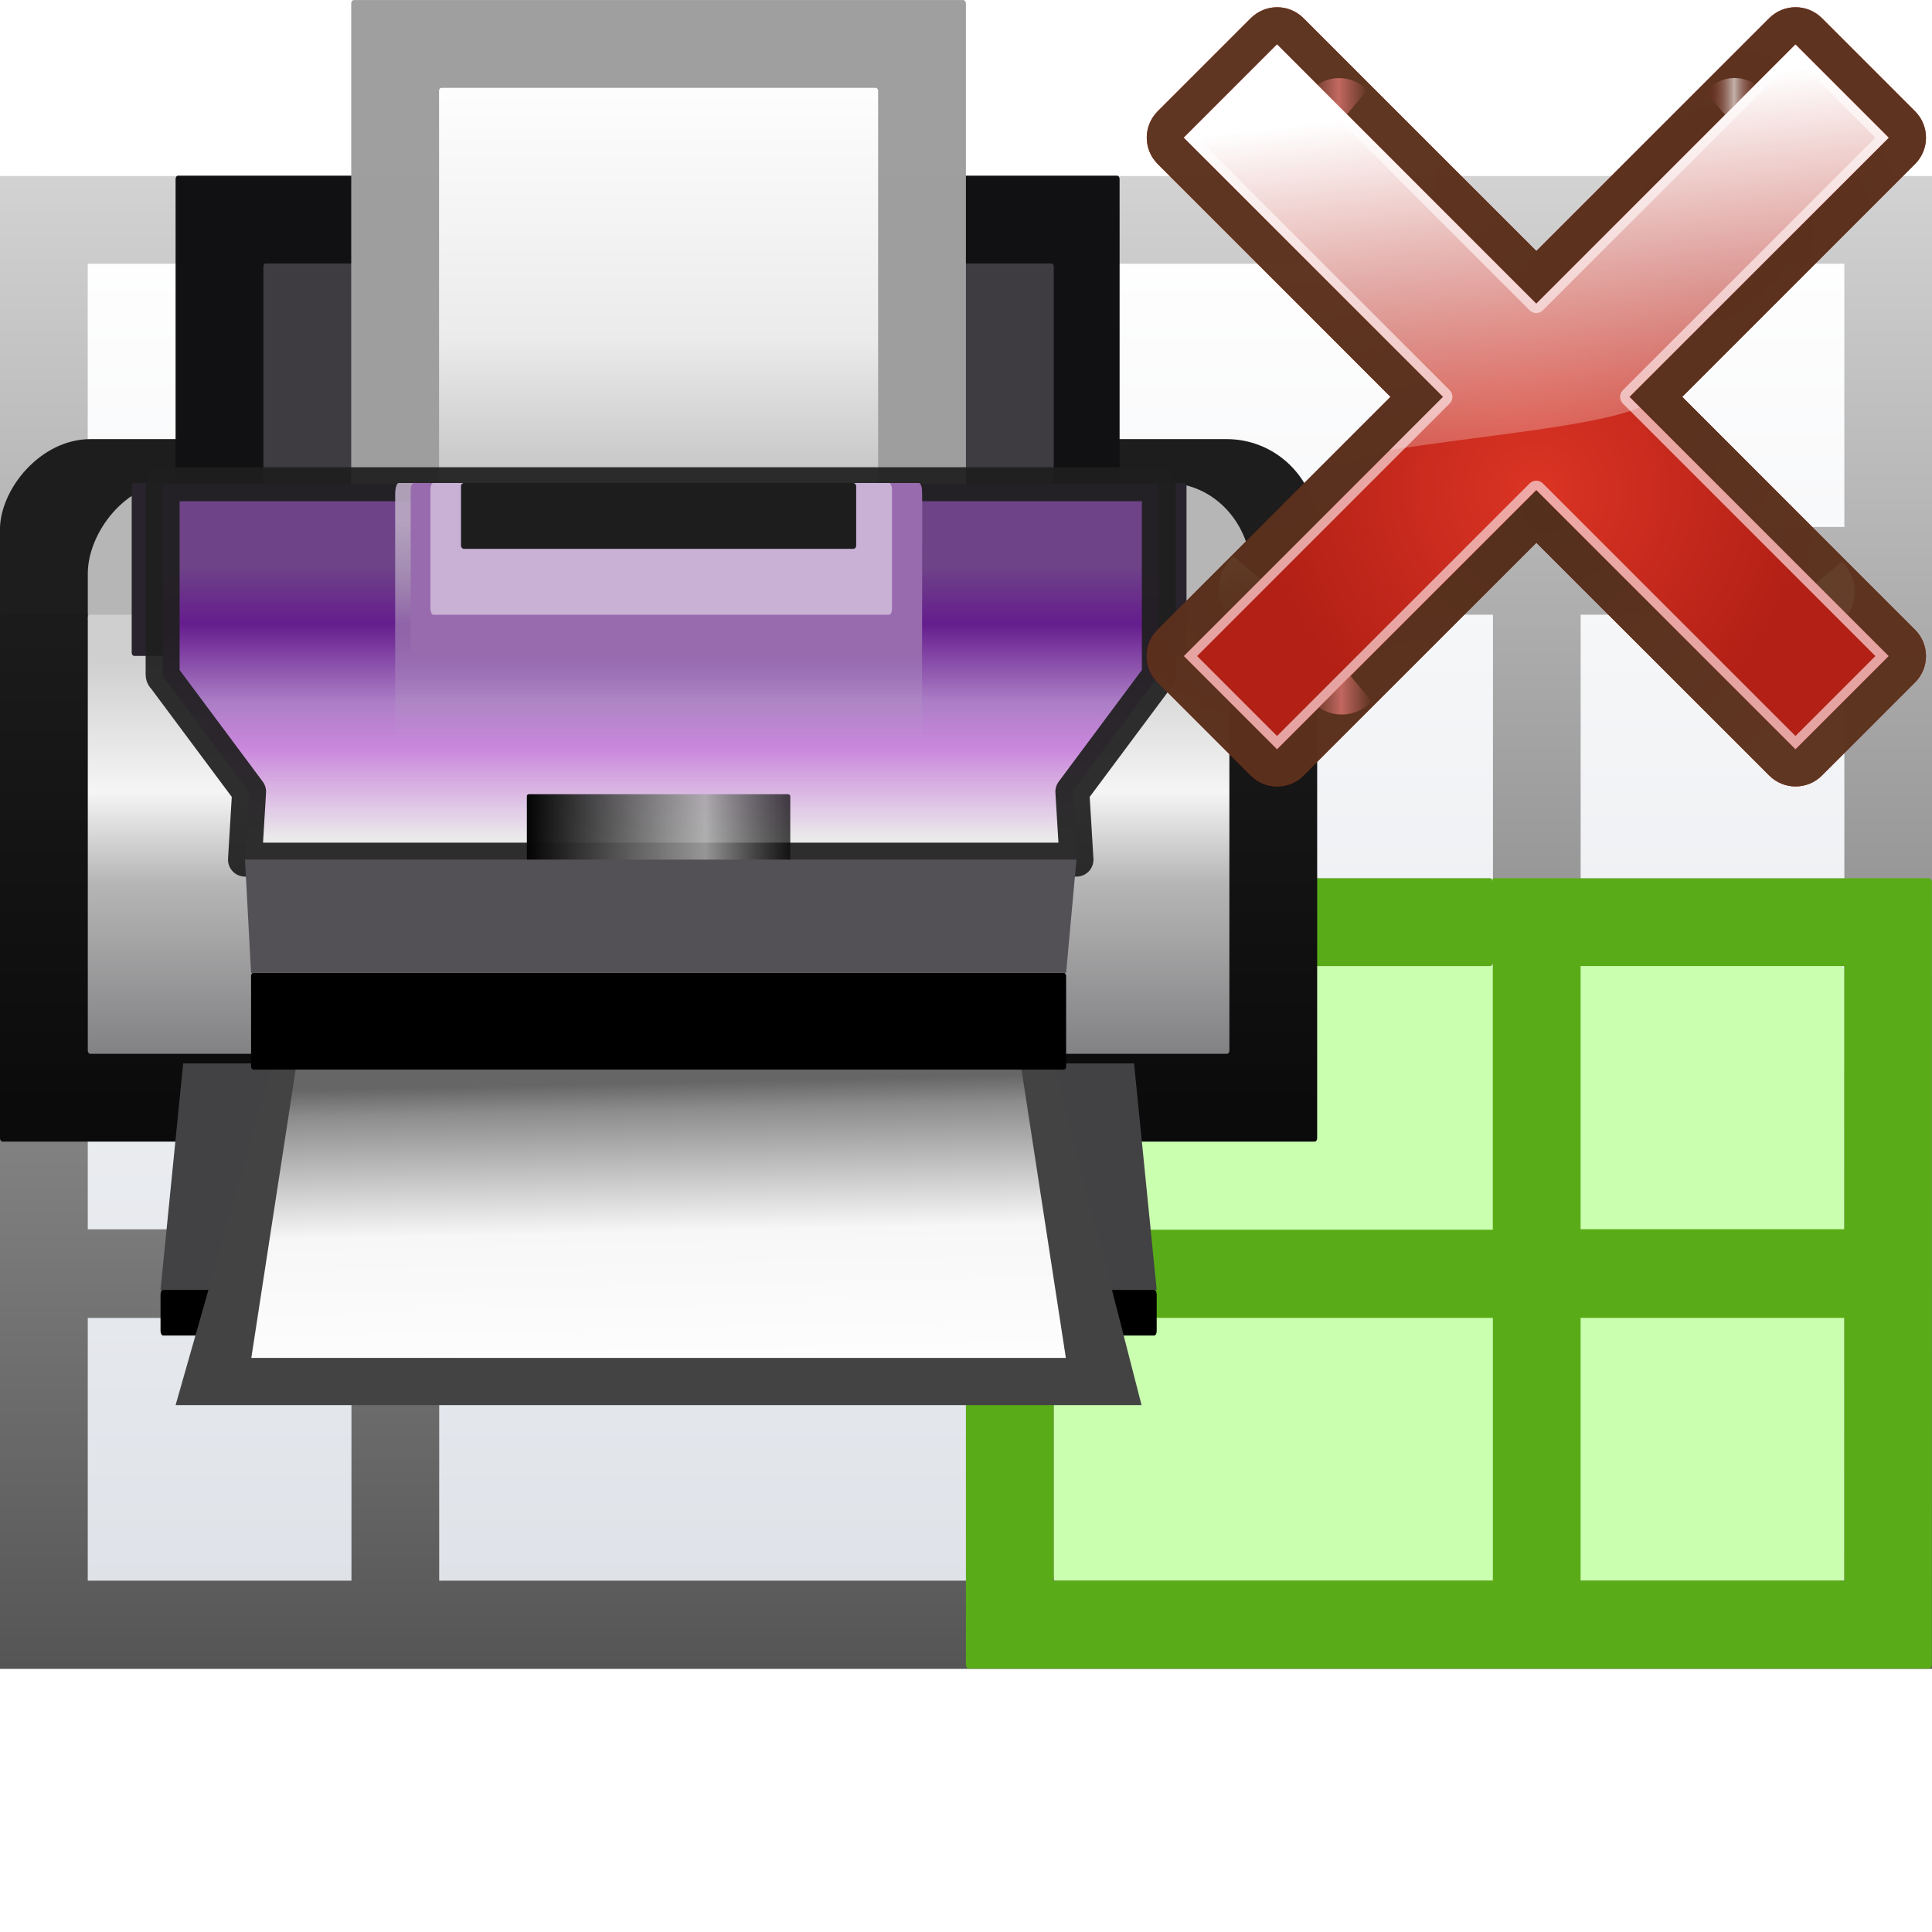 <svg height="128" viewBox="0 0 33.867 33.867" width="128" xmlns="http://www.w3.org/2000/svg" xmlns:xlink="http://www.w3.org/1999/xlink"><linearGradient id="a" gradientUnits="userSpaceOnUse" x1="32.028" x2="32.028" y1="256.977" y2="292.382"><stop offset="0" stop-color="#fff"/><stop offset="1" stop-color="#555"/></linearGradient><linearGradient id="b" gradientTransform="matrix(.281 0 0 .376 .039 260.723)" gradientUnits="userSpaceOnUse" x1="46.048" x2="46.048" y1="128.017" y2="16.62"><stop offset="0" stop-color="#c7cdd7"/><stop offset="1" stop-color="#fff"/></linearGradient><linearGradient id="c" gradientUnits="userSpaceOnUse" x1="16.933" x2="16.933" y1="288.533" y2="275.833"><stop offset="0" stop-color="#0b0b0b"/><stop offset="1" stop-color="#1d1d1d"/></linearGradient><linearGradient id="d" gradientTransform="matrix(.265 0 0 .294 0 261.605)" gradientUnits="userSpaceOnUse" x1="64" x2="64" y1="88" y2="56"><stop offset="0" stop-color="#7f7f81"/><stop offset=".45" stop-color="#b6b6b7"/><stop offset=".675" stop-color="#f5f5f5"/><stop offset="1" stop-color="#cfcfcf"/></linearGradient><linearGradient id="e" gradientUnits="userSpaceOnUse" x1="17.992" x2="17.992" y1="264.192" y2="275.833"><stop offset="0" stop-color="#fff"/><stop offset=".545" stop-color="#ebebeb"/><stop offset=".909" stop-color="#bababa"/><stop offset="1" stop-color="#7e7e7f"/></linearGradient><linearGradient id="f" gradientTransform="matrix(.241 0 0 .265 1.59 263.133)" gradientUnits="userSpaceOnUse" x1="64" x2="64" y1="48" y2="72"><stop offset="0" stop-color="#6e4388"/><stop offset=".211" stop-color="#651d8d"/><stop offset=".5" stop-color="#ac7ec6"/><stop offset=".667" stop-color="#ca87dc"/><stop offset="1" stop-color="#ebeaeb"/></linearGradient><linearGradient id="g" gradientUnits="userSpaceOnUse" x1="17.992" x2="17.842" y1="294.883" y2="287.905"><stop offset="0" stop-color="#fefefe"/><stop offset=".5" stop-color="#f7f7f7"/><stop offset=".91" stop-color="#8c8c8c"/><stop offset="1" stop-color="#666"/></linearGradient><linearGradient id="h" gradientTransform="matrix(.265 0 0 .166 0 269.865)" gradientUnits="userSpaceOnUse" x1="52" x2="76" y1="72" y2="72"><stop offset="0"/><stop offset=".667" stop-color="#a6a6a6" stop-opacity=".867"/><stop offset="1" stop-opacity=".737"/></linearGradient><linearGradient id="i" gradientUnits="userSpaceOnUse" x1="17.001" x2="17.001" y1="274.775" y2="280.067"><stop offset="0" stop-color="#baaac4"/><stop offset="1" stop-color="#baaac4" stop-opacity="0"/></linearGradient><radialGradient id="j" cx="84.904" cy="-130.14" gradientTransform="matrix(.049 -.049 .049 .049 27.763 298.484)" gradientUnits="userSpaceOnUse" r="57.04" xlink:href="#k"/><linearGradient id="k"><stop offset="0" stop-color="#3a0b02"/><stop offset="1" stop-color="#a21d07" stop-opacity=".382"/></linearGradient><radialGradient id="l" cx="2.721" cy="-66.273" gradientTransform="matrix(.049 -.049 .049 .049 27.763 298.484)" gradientUnits="userSpaceOnUse" r="57.04" xlink:href="#k"/><radialGradient id="m" cx="51.991" cy="-78.028" gradientTransform="matrix(.049 -.049 .049 .049 27.763 298.484)" gradientUnits="userSpaceOnUse" r="57.04" xlink:href="#k"/><linearGradient id="n" gradientTransform="scale(1.098 .911)" gradientUnits="userSpaceOnUse" x1="26.091" x2="31.501" xlink:href="#o" y1="14.857" y2="14.857"/><linearGradient id="o"><stop offset="0" stop-color="#765c44"/><stop offset="1" stop-color="#765c44" stop-opacity="0"/></linearGradient><filter id="p" height="1.277" width="1.28" x="-.14" y="-.139"><feGaussianBlur stdDeviation=".288"/></filter><linearGradient id="q" gradientUnits="userSpaceOnUse" x1="304.887" x2="345.62" xlink:href="#o" y1="385.861" y2="384.624"/><linearGradient id="r" gradientUnits="userSpaceOnUse" spreadMethod="reflect" x1="88.606" x2="91.575" y1="13.51" y2="13.51"><stop offset="0" stop-color="#ff8787"/><stop offset="1" stop-color="#ff8787" stop-opacity="0"/></linearGradient><linearGradient id="s" gradientUnits="userSpaceOnUse" spreadMethod="reflect" x1="31.606" x2="34.575" y1="13.51" y2="13.51"><stop offset="0" stop-color="#fff"/><stop offset="1" stop-color="#790000" stop-opacity="0"/></linearGradient><radialGradient id="t" cx="50.425" cy="-81.946" gradientTransform="matrix(.049 -.049 .049 .049 27.763 298.484)" gradientUnits="userSpaceOnUse" r="50.153"><stop offset="0" stop-color="#db3424"/><stop offset="1" stop-color="#b32016"/></radialGradient><linearGradient id="u" gradientTransform="matrix(.049 -.049 .049 .049 27.763 298.484)" gradientUnits="userSpaceOnUse" x1="50.068" x2="59.442" y1="-154.408" y2="-71.618"><stop offset="0" stop-color="#fff"/><stop offset="1" stop-color="#fcf3f3" stop-opacity="0"/></linearGradient><g transform="translate(0 -263.133)"><path d="m1.539 267.752h30.787v23.091h-30.787z" fill="url(#b)"/><path d="m0 266.218v1.538 4.614 1.538 4.622 1.538 4.614.008 1.53.017 4.605 1.546h1.538 4.622 1.538 9.236 1.538 7.698 1.538 4.622 1.538v-1.546-4.605-13.866-6.152h-6.16-1.538-7.698-1.538-9.236-1.538-4.622zm1.538 1.538h4.622v4.614h-4.622zm6.16 0h9.236v4.614h-9.236zm10.774 0h7.698v4.614h-7.698zm9.236 0h4.622v4.614h-4.622zm-26.169 6.152h4.622v4.622h-4.622zm6.16 0h9.236 1.538 7.698v4.622.063c-.001-.036-.025-.064-.054-.064h-7.642v-4.552c0-.036-.024-.066-.054-.066h-1.43c-.03 0-.054.03-.054.066v4.552h-9.182c-.029 0-.052.028-.054.062v-.061zm20.009 0h4.622v4.622h-4.622zm-1.538 6.096v.064 4.614.008h-18.471v-.008-4.614-.062c.002.035.024.062.054.062h9.182v4.552c0 .036.024.066.054.066h1.43c.03 0 .054-.03.054-.066v-4.552h7.642c.03 0 .053-.028.054-.064zm-24.631.064h4.622v4.614h-4.622zm26.169 0h4.622v4.614h-4.622zm-26.169 6.168h4.622v4.605h-4.622zm6.16 0h9.236v4.605h-9.236zm10.774 0h7.698v4.605h-7.698zm9.236 0h4.622v4.605h-4.622z" fill="url(#a)"/><rect fill="#cbffb0" height="10.776" rx=".061" ry=".066" width="13.854" x="18.472" y="280.067"/><path d="m16.988 278.528c-.03 0-.054.029-.054.066v1.474 4.552c0 .036.024.066.054.066h1.43c.03 0 .054-.03.054-.066v-4.552h7.642c.03 0 .053-.028.054-.064v.064 4.614.008h-9.236v1.547 4.605 1.475c0 .036.024.066.054.066h16.824c.03 0 .055-.029.055-.066v-13.723c0-.036-.025-.066-.055-.066h-1.483v.002h-4.622v-.002h-1.538v.002.063c-.001-.036-.025-.064-.054-.064h-7.642v-.001zm10.719 1.539h4.622v4.614h-4.622zm-9.236 6.168h7.698v4.605h-7.698zm9.236 0h4.622v4.605h-4.622z" fill="#59ac17"/><g transform="matrix(.75 0 0 .75 -1.155 66.168)"><rect height="1.068" rx=".055" ry=".108" width="23.283" x="5.292" y="292.767"/><rect fill="#1d1d1d" height="7.184" rx="2.117" transform="scale(1 -1)" width="30.787" x="1.539" y="-280.067"/><rect fill="url(#c)" height="12.315" rx=".059" ry=".081" width="30.787" x="1.539" y="276.988"/><rect fill="#b6b6b6" height="5.131" rx="1.965" ry="2.117" transform="scale(1 -1)" width="27.196" x="3.592" y="-279.041"/><rect fill="url(#d)" height="10.262" rx=".055" ry=".073" width="26.682" x="3.592" y="276.988"/><rect fill="#111012" height="8.723" rx=".055" ry=".079" width="22.064" x="5.644" y="266.726"/><rect fill="#3e3c41" height="6.972" rx=".049" ry=".066" width="18.472" x="7.697" y="268.778"/><rect fill="#28232c" height="4.041" rx=".055" ry=".073" width="24.654" x="4.618" y="273.909"/><rect fill="#9f9f9f" fill-opacity=".996" height="14.367" rx=".064" ry=".078" width="14.367" x="9.749" y="262.621"/><rect fill="url(#e)" height="10.262" rx=".055" ry=".066" width="10.262" x="11.802" y="264.673"/><path d="m5.392 273.938h23.183c.028 0 .05.041.05.092v4.357c0 .051-.033.07-.05.092l-1.971 2.646.096 1.587h-19.434l.096-1.587-1.971-2.646c-.018-.024-.05-.041-.05-.092v-4.357c0-.051.022-.092.05-.092z" style="stroke:#1f1f1f;stroke-width:.794;stroke-linecap:square;stroke-linejoin:round;stroke-opacity:.925;fill:url(#f)"/><g fill-rule="evenodd"><path d="m5.821 287.475-.529 5.292h23.283l-.529-5.292z" fill="#424245"/><path d="m7.921 287.48-2.277 7.981h22.577l-2.049-7.981z" fill="#434343"/><path d="m8.472 287.48-1.058 6.878h19.038l-1.058-6.878z" fill="url(#g)"/></g><rect height="2.261" rx=".055" ry=".07" width="19.05" x="7.408" y="285.359"/><rect fill="url(#h)" height="1.964" rx=".055" ry=".041" width="6.157" x="13.854" y="281.182"/><rect fill="url(#i)" height="6.157" opacity=".92" rx=".082" ry=".267" width="12.315" x="10.776" y="273.909"/><rect fill="#986aae" height="4" rx=".074" ry=".169" width="11.951" x="11.139" y="273.909"/><rect fill="#c9b1d5" height="3.079" rx=".068" ry=".139" width="10.788" x="11.6" y="273.909"/><rect fill="#1d1d1d" height="1.539" rx=".068" ry=".071" width="9.236" x="12.315" y="273.909"/><path d="m7.408 285.358-.142-2.646h19.434l-.242 2.646z" fill="#545156" fill-rule="evenodd"/></g><g transform="matrix(.967 .967 -.967 .967 283.939 -35.992)"><path d="m24.53 285.132c-.264-0-.477.214-.477.477v4.222h-4.222c-.264 0-.477.214-.477.477l0 1.689c-0.0.264.214.477.477.477h4.222v4.222c-0.0.264.214.477.477.477h1.689c.264 0.0.477-.214.477-.477v-4.222h4.222c.264 0.0.477-.214.477-.477v-1.689c0-.264-.214-.477-.477-.477h-4.222v-4.222c0-.264-.214-.477-.477-.477z" fill="url(#j)"/><path d="m24.53 285.132c-.264-0-.477.214-.477.477v4.222h-4.222c-.264 0-.477.214-.477.477l0 1.689c-0.0.264.214.477.477.477h4.222v4.222c-0.0.264.214.477.477.477h1.689c.264 0.0.477-.214.477-.477v-4.222h4.222c.264 0.0.477-.214.477-.477v-1.689c0-.264-.214-.477-.477-.477h-4.222v-4.222c0-.264-.214-.477-.477-.477z" fill="url(#l)"/><path d="m24.53 285.132c-.264-0-.477.214-.477.477v4.222h-4.222c-.264 0-.477.214-.477.477l0 1.689c-0.0.264.214.477.477.477h4.222v4.222c-0.0.264.214.477.477.477h1.689c.264 0.0.477-.214.477-.477v-4.222h4.222c.264 0.0.477-.214.477-.477v-1.689c0-.264-.214-.477-.477-.477h-4.222v-4.222c0-.264-.214-.477-.477-.477z" fill="url(#m)"/><path d="m24.53 285.132c-.264-0-.477.214-.477.477v4.222h-4.222c-.264 0-.477.214-.477.477l0 1.689c-0.0.264.214.477.477.477h4.222v4.222c-0.0.264.214.477.477.477h1.689c.264 0.0.477-.214.477-.477v-4.222h4.222c.264 0.0.477-.214.477-.477v-1.689c0-.264-.214-.477-.477-.477h-4.222v-4.222c0-.264-.214-.477-.477-.477z" fill="#56331f" fill-opacity=".906"/><g fill-rule="evenodd"><path d="m31.7 16 2.875-3.375c-1.051-1.696-3.935-2.288-5.938-.312l2.812 3.375z" fill="url(#n)" filter="url(#p)" opacity=".498" transform="matrix(.103 .103 .104 -.104 19.839 293.677)"/><path d="m31.7 16 2.875-3.375c-1.051-1.696-3.935-2.288-5.938-.312l2.812 3.375z" fill="url(#n)" filter="url(#p)" opacity=".79" transform="matrix(-.103 .103 -.102 -.102 34.424 290.103)"/><path d="m31.7 16 2.875-3.375c-1.051-1.696-3.935-2.288-5.938-.312l2.812 3.375z" fill="url(#q)" filter="url(#p)" opacity=".498" transform="matrix(.094 .094 -.094 .094 28.103 286.028)"/><path d="m88.7 16 2.875-3.375c-1.051-1.696-3.935-2.288-5.938-.312l2.812 3.375z" fill="url(#r)" filter="url(#p)" opacity=".79" transform="matrix(-.094 .094 -.094 -.094 35.854 288.513)"/><path d="m31.7 16 2.875-3.375c-1.051-1.696-3.935-2.288-5.938-.312l2.812 3.375z" fill="url(#s)" filter="url(#p)" opacity=".79" transform="matrix(-.086 .086 .085 .085 26.054 282.811)"/><path d="m88.7 16 2.875-3.375c-1.051-1.696-3.935-2.288-5.938-.312l2.812 3.375z" fill="url(#r)" filter="url(#p)" opacity=".79" transform="matrix(-.088 .088 .087 .087 27.527 281.295)"/></g><path d="m24.53 285.61v4.699h-4.699v1.689h4.699v4.699h1.689v-4.699h4.699v-1.689h-4.699l-0-4.699z" fill="url(#t)"/><path d="m19.83 290.309-0 1.689h4.699l-0 4.699h1.689v-4.699h4.699v-1.689h-4.699l-0-4.699h-1.689v4.699zm.12.12 4.579 0c.066 0.0.12-.054.12-.12v-4.579h1.449v4.579c-0.0.066.054.12.12.12h4.579v1.449h-4.579c-.066-0-.12.054-.12.12v4.579h-1.449l0-4.579c0-.066-.054-.12-.12-.12h-4.579z" fill="#f4caca" fill-opacity=".779"/><path d="m19.83 290.309-0 1.689h4.699v.968c.639-.895 1.644-2.069 1.878-2.656l-.188-0-0-4.699h-1.689v4.699z" fill="url(#u)" fill-rule="evenodd"/></g></g></svg>